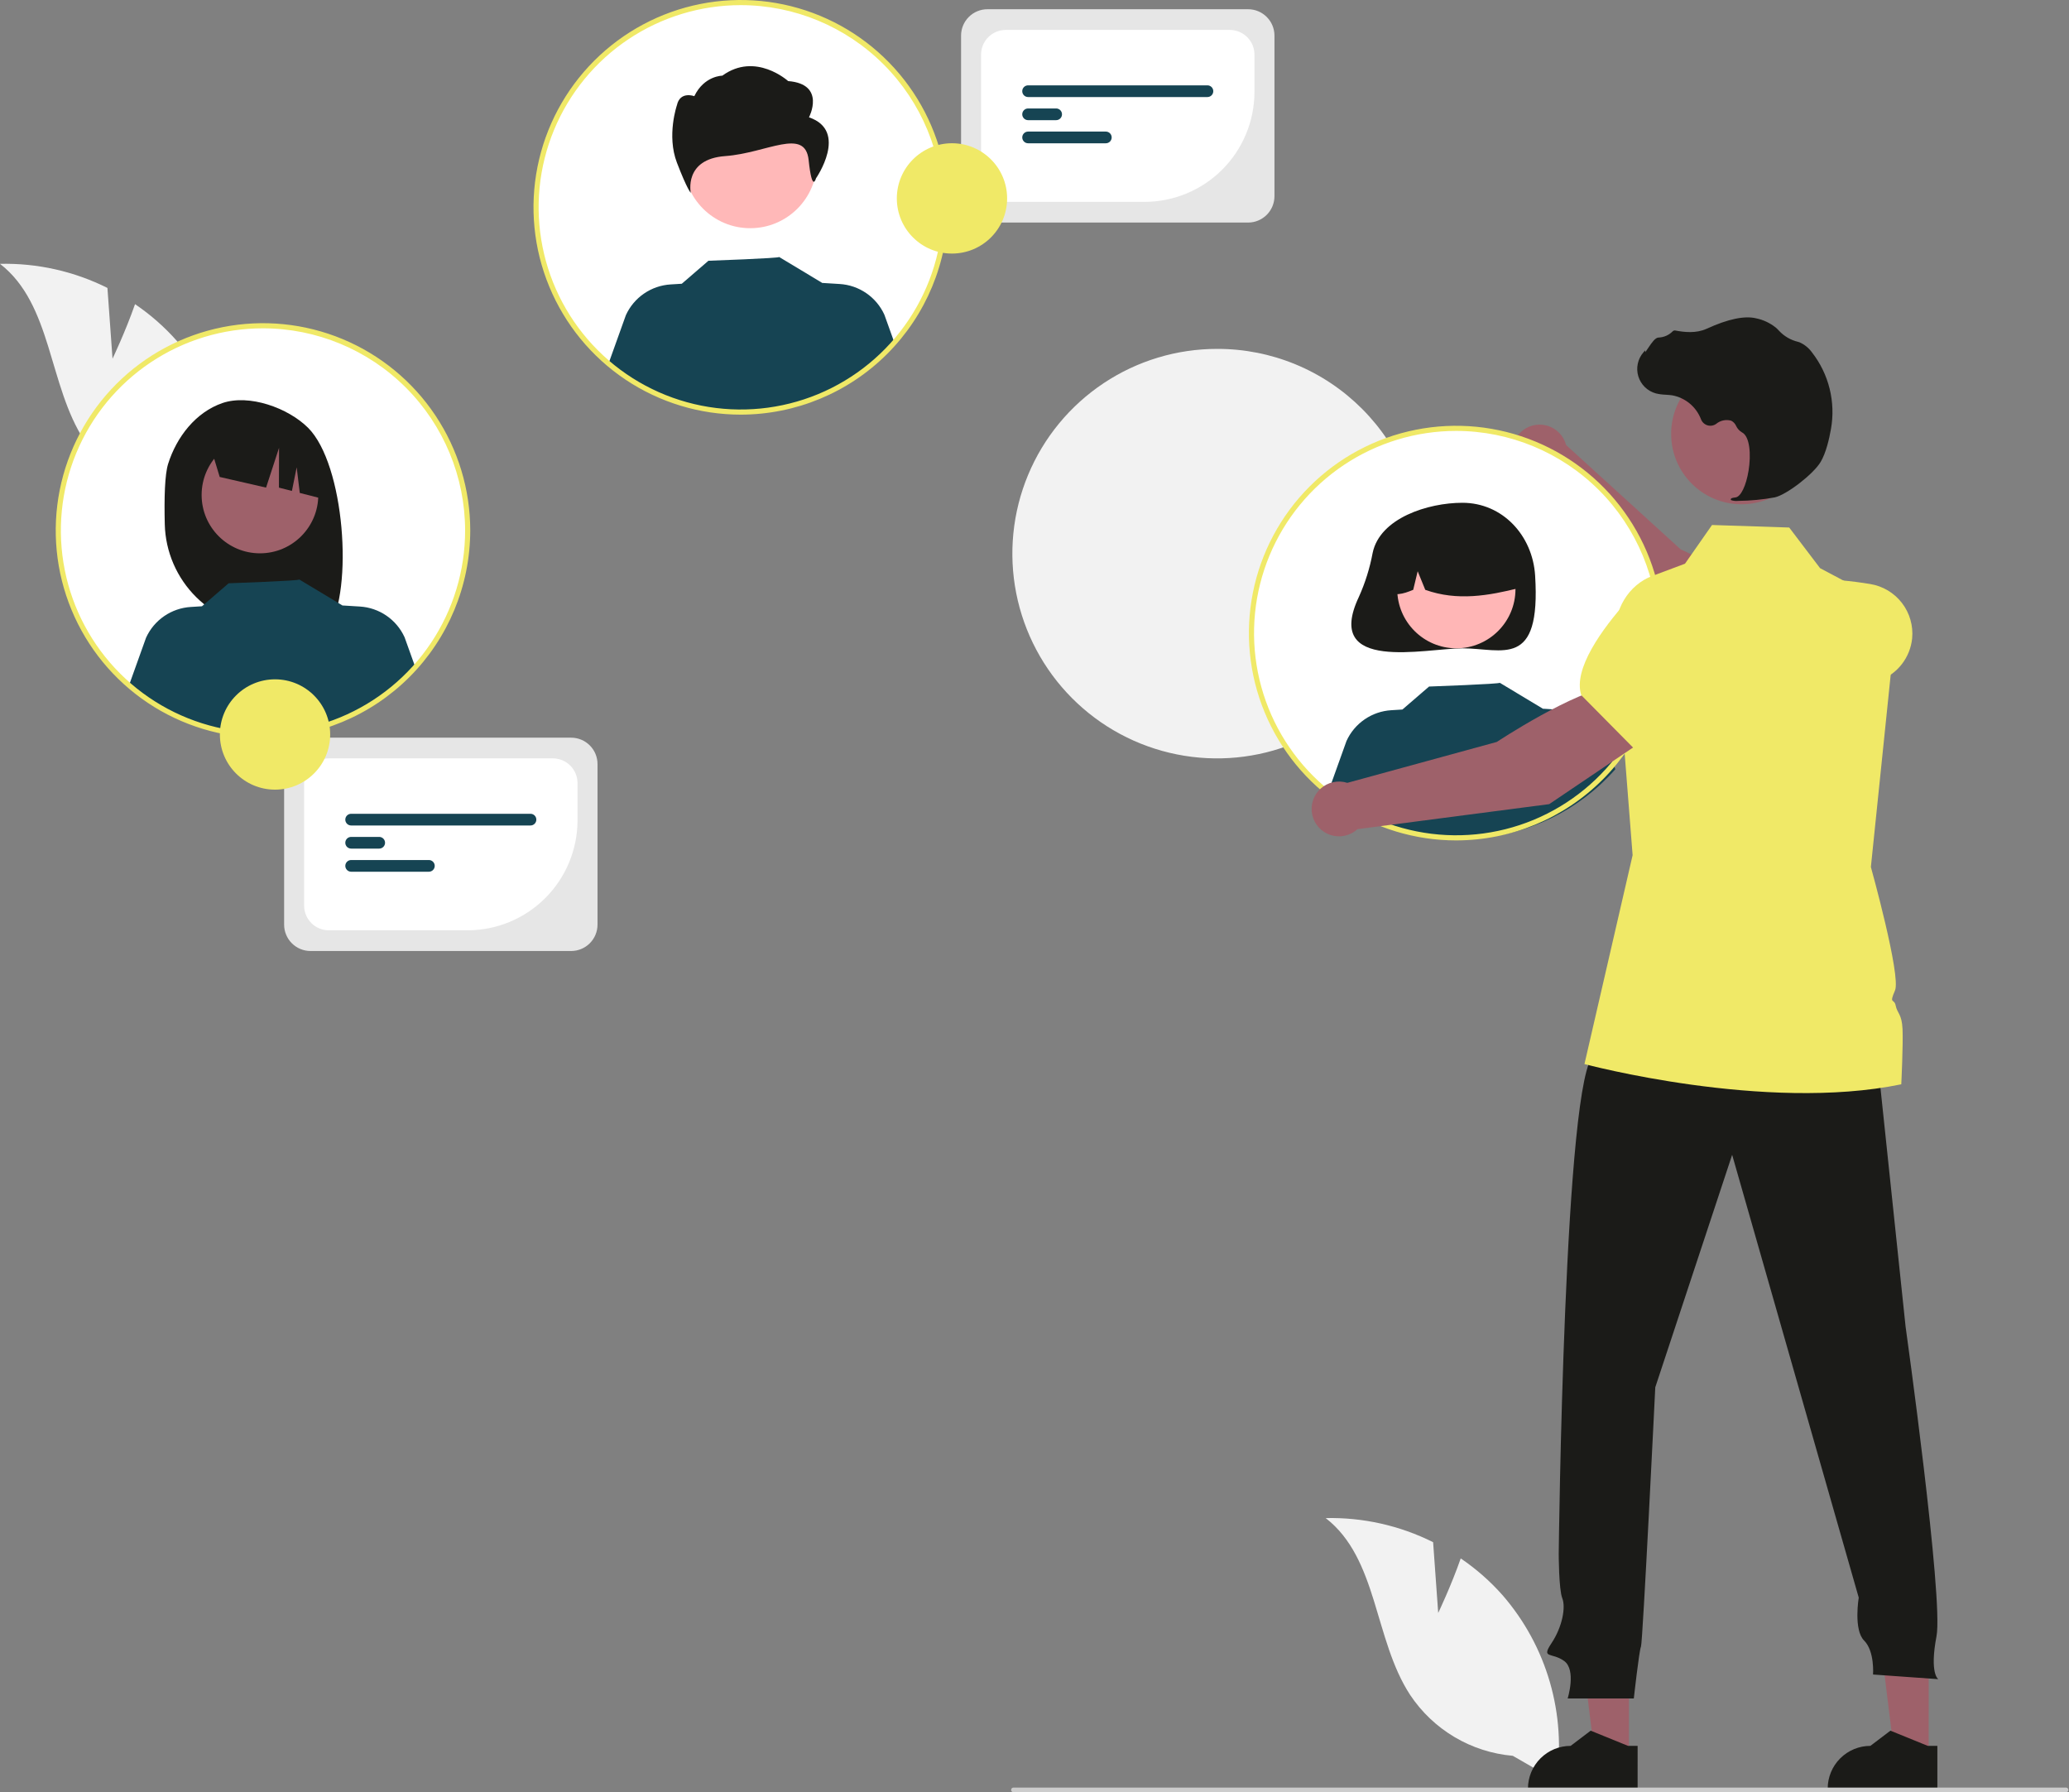 <svg width="254" height="220" viewBox="0 0 254 220" fill="none" xmlns="http://www.w3.org/2000/svg">
<rect x="0" y="0" width="254" height="220" fill="#808080" stroke="none"/>
<g clip-path="url(#clip0_889_4304)">
<path d="M174.54 68.002C174.531 72.973 173.049 77.83 170.28 81.958C167.512 86.086 163.581 89.3 158.986 91.195C154.391 93.089 149.338 93.578 144.465 92.599C139.592 91.621 135.119 89.219 131.61 85.698C128.102 82.177 125.717 77.694 124.756 72.817C123.795 67.94 124.302 62.888 126.212 58.299C128.122 53.709 131.35 49.79 135.487 47.036C139.624 44.281 144.485 42.816 149.455 42.825C152.758 42.822 156.028 43.472 159.079 44.737C162.129 46.003 164.899 47.859 167.23 50.199C169.561 52.538 171.407 55.316 172.662 58.371C173.916 61.426 174.554 64.699 174.54 68.002Z" fill="#F2F2F2"/>
<path d="M216.363 82.653L219.896 75.905C216.728 72.078 206.332 67.437 206.332 67.437L192.263 54.629C192.113 54.057 191.815 53.536 191.4 53.116C190.984 52.696 190.465 52.393 189.895 52.238C189.325 52.082 188.725 52.08 188.154 52.23C187.582 52.381 187.061 52.679 186.642 53.095C186.222 53.511 185.92 54.031 185.765 54.601C185.611 55.171 185.609 55.772 185.76 56.343C185.911 56.914 186.21 57.435 186.627 57.854C187.043 58.273 187.563 58.574 188.133 58.728L203.333 76.961L216.363 82.653Z" fill="#9E616A"/>
<path d="M214.651 82.188L219.64 83.776C223.268 84.932 227.177 84.845 230.75 83.529C231.831 83.126 232.778 82.43 233.484 81.517C234.189 80.605 234.626 79.513 234.744 78.366C234.893 76.809 234.446 75.254 233.493 74.015C232.539 72.775 231.151 71.944 229.609 71.69C224.93 70.921 218.902 70.541 216.751 73.101L216.729 73.127L214.651 82.188Z" fill="#F0E967"/>
<path d="M178.766 102.844C192.644 102.844 203.895 91.592 203.895 77.711C203.895 63.831 192.644 52.578 178.766 52.578C164.887 52.578 153.637 63.831 153.637 77.711C153.637 91.592 164.887 102.844 178.766 102.844Z" fill="white"/>
<path d="M168.51 67.881C168.165 69.734 167.6 71.539 166.826 73.258C162.393 82.637 175.017 79.58 179.528 79.58C184.46 79.58 189.18 82.174 188.459 70.648C188.151 65.724 184.46 61.715 179.528 61.715C175.315 61.715 169.391 63.588 168.51 67.881Z" fill="#1B1B18"/>
<path d="M178.789 79.578C182.797 79.578 186.046 76.328 186.046 72.319C186.046 68.31 182.797 65.061 178.789 65.061C174.781 65.061 171.531 68.31 171.531 72.319C171.531 76.328 174.781 79.578 178.789 79.578Z" fill="#FFB6B6"/>
<path d="M173.86 64.92C175.132 64.145 176.588 63.725 178.078 63.706C179.567 63.686 181.034 64.067 182.326 64.809C183.618 65.55 184.686 66.625 185.421 67.921C186.155 69.218 186.527 70.687 186.499 72.177C182.801 73.105 178.916 73.816 174.972 72.399L174.041 70.119L173.492 72.4C172.291 72.891 171.087 73.307 169.883 72.396C169.833 70.91 170.175 69.439 170.873 68.127C171.571 66.815 172.601 65.709 173.86 64.92Z" fill="#1B1B18"/>
<path d="M198.305 94.424C193.951 99.378 187.824 102.421 181.247 102.897C174.669 103.372 168.168 101.242 163.147 96.965L165.303 90.95C165.79 89.881 166.559 88.966 167.526 88.301C168.494 87.636 169.625 87.248 170.797 87.177L172.168 87.092L175.437 84.272C175.437 84.272 184.247 83.957 184.116 83.807L189.453 87.017L189.448 86.995L191.546 87.123C192.718 87.194 193.849 87.583 194.817 88.247C195.784 88.912 196.553 89.828 197.04 90.896L198.305 94.424Z" fill="#164453"/>
<path d="M176.561 197.986L175.936 189.3C171.846 187.255 167.319 186.24 162.747 186.342C169.179 191.314 168.664 201.252 173.118 208.053C174.523 210.164 176.386 211.931 178.567 213.224C180.748 214.517 183.192 215.302 185.718 215.522L191.071 218.602C191.683 214.554 191.411 210.422 190.273 206.49C189.135 202.557 187.158 198.919 184.478 195.824C182.957 194.103 181.226 192.58 179.325 191.292C178.155 194.652 176.561 197.986 176.561 197.986Z" fill="#F2F2F2"/>
<path d="M13.814 44.029L13.189 35.343C9.099 33.298 4.572 32.283 0 32.385C6.432 37.357 5.917 47.295 10.371 54.096C11.776 56.207 13.639 57.974 15.82 59.267C18.001 60.56 20.445 61.345 22.971 61.565L28.324 64.645C28.936 60.597 28.664 56.465 27.526 52.533C26.387 48.6 24.41 44.962 21.731 41.867C20.21 40.146 18.479 38.623 16.578 37.335C15.408 40.695 13.814 44.029 13.814 44.029Z" fill="#F2F2F2"/>
<path d="M199.977 215.665L195.801 215.665L193.815 199.558H199.977L199.977 215.665Z" fill="#9E616A"/>
<path d="M201.041 219.713L187.579 219.713V219.542C187.579 218.152 188.131 216.819 189.114 215.837C190.096 214.854 191.429 214.302 192.819 214.301H192.819L195.278 212.436L199.866 214.302L201.042 214.302L201.041 219.713Z" fill="#1B1B18"/>
<path d="M236.775 215.665L232.6 215.665L230.614 199.558H236.776L236.775 215.665Z" fill="#9E616A"/>
<path d="M237.84 219.713L224.377 219.713V219.542C224.377 218.152 224.929 216.819 225.912 215.837C226.895 214.854 228.227 214.302 229.617 214.301H229.617L232.077 212.436L236.665 214.302L237.84 214.302L237.84 219.713Z" fill="#1B1B18"/>
<path d="M230.425 129.458L233.937 162.825C233.937 162.825 238.612 196.235 237.734 200.845C236.856 205.455 237.953 206.114 237.953 206.114L229.942 205.543C229.942 205.543 230.162 202.689 228.845 201.372C227.528 200.055 228.187 196.104 228.187 196.104L212.647 141.751L203.209 170.289C203.209 170.289 201.672 201.68 201.453 202.119C201.233 202.558 200.575 208.485 200.575 208.485H192.454C192.454 208.485 193.551 204.973 192.015 203.875C190.479 202.778 189.162 203.656 190.479 201.68C191.796 199.705 192.234 197.29 191.796 196.192C191.357 195.095 191.357 190.704 191.357 190.704C191.357 190.704 192.015 131.434 195.746 129.458C199.478 127.482 230.425 129.458 230.425 129.458Z" fill="#1B1B18"/>
<path d="M213.794 61.898C218.564 61.898 222.431 58.031 222.431 53.259C222.431 48.488 218.564 44.621 213.794 44.621C209.023 44.621 205.156 48.488 205.156 53.259C205.156 58.031 209.023 61.898 213.794 61.898Z" fill="#9E616A"/>
<path d="M233.41 133.095C216.682 136.55 194.515 130.61 194.515 130.61L200.428 104.973L198.326 78.143C198.069 74.862 199.937 71.786 202.844 70.696L206.858 69.193L210.175 64.442L219.652 64.753L223.44 69.74L226.429 71.327L232.91 74.765L232.939 74.779V74.793L230.905 94.525L229.678 106.422C229.678 106.422 233.404 119.803 232.639 121.577C231.875 123.349 232.54 122.493 232.725 123.44C232.91 124.388 233.478 124.447 233.564 126.313C233.652 128.176 233.41 133.095 233.41 133.095Z" fill="#F0E967"/>
<path d="M253.631 220H124.418C124.342 220 124.268 219.969 124.214 219.915C124.16 219.86 124.13 219.787 124.13 219.71C124.13 219.634 124.16 219.56 124.214 219.506C124.268 219.452 124.342 219.421 124.418 219.421H253.631C253.708 219.421 253.782 219.451 253.836 219.506C253.89 219.56 253.921 219.634 253.921 219.71C253.921 219.787 253.89 219.861 253.836 219.915C253.782 219.969 253.708 220 253.631 220Z" fill="#CCCCCC"/>
<path d="M213.374 61.483C214.889 61.468 216.399 61.323 217.89 61.05C219.365 60.711 222.62 58.193 223.507 56.706C224.167 55.601 224.562 53.892 224.778 52.653C225.069 51.013 225.013 49.33 224.613 47.713C224.213 46.096 223.478 44.581 222.455 43.267C222.061 42.716 221.525 42.282 220.905 42.011C220.85 41.991 220.793 41.974 220.736 41.959C219.837 41.747 219.021 41.271 218.394 40.592C218.272 40.454 218.141 40.326 218.001 40.207C217.297 39.644 216.471 39.255 215.588 39.073C214.163 38.73 212.124 39.159 209.528 40.349C208.223 40.947 206.776 40.78 205.66 40.568C205.597 40.557 205.533 40.564 205.474 40.586C205.414 40.608 205.362 40.645 205.321 40.694C204.861 41.149 204.245 41.413 203.597 41.433C203.201 41.461 202.799 42.021 202.315 42.75C202.205 42.916 202.077 43.109 201.983 43.227L201.965 43.005L201.747 43.258C201.404 43.656 201.168 44.134 201.06 44.648C200.952 45.162 200.975 45.695 201.129 46.197C201.282 46.699 201.56 47.154 201.936 47.52C202.313 47.886 202.776 48.151 203.282 48.29C203.683 48.386 204.094 48.44 204.507 48.453C204.757 48.469 205.016 48.485 205.264 48.522C206.063 48.664 206.811 49.011 207.435 49.528C208.06 50.046 208.539 50.717 208.827 51.475C208.895 51.65 209.003 51.808 209.141 51.935C209.279 52.062 209.445 52.156 209.625 52.209C209.806 52.261 209.996 52.272 210.181 52.24C210.366 52.208 210.542 52.133 210.693 52.023C210.946 51.815 211.245 51.672 211.565 51.605C211.885 51.538 212.216 51.55 212.531 51.639C212.804 51.782 213.02 52.014 213.143 52.298C213.291 52.613 213.529 52.877 213.828 53.057C214.846 53.549 214.975 55.843 214.663 57.767C214.363 59.62 213.71 60.973 213.074 61.055C212.585 61.119 212.53 61.155 212.497 61.242L212.467 61.321L212.524 61.392C212.798 61.483 213.087 61.514 213.374 61.483Z" fill="#1B1B18"/>
<path d="M178.766 103.159C173.733 103.159 168.814 101.667 164.63 98.871C160.446 96.074 157.184 92.1 155.259 87.45C153.333 82.8 152.829 77.683 153.811 72.747C154.792 67.811 157.216 63.276 160.774 59.717C164.333 56.158 168.866 53.735 173.802 52.753C178.737 51.771 183.853 52.275 188.503 54.201C193.152 56.127 197.126 59.389 199.921 63.574C202.717 67.758 204.209 72.678 204.209 77.712C204.202 84.458 201.519 90.927 196.749 95.697C191.979 100.468 185.511 103.152 178.766 103.159ZM178.766 52.893C173.858 52.893 169.06 54.349 164.98 57.076C160.899 59.803 157.718 63.679 155.84 68.214C153.962 72.749 153.471 77.739 154.428 82.553C155.386 87.368 157.749 91.79 161.219 95.261C164.69 98.731 169.111 101.095 173.925 102.053C178.738 103.01 183.727 102.519 188.262 100.641C192.796 98.762 196.671 95.581 199.398 91.5C202.125 87.418 203.58 82.62 203.58 77.712C203.572 71.132 200.956 64.823 196.304 60.171C191.652 55.518 185.345 52.901 178.766 52.893Z" fill="#F0E967"/>
<path d="M90.939 50.581C104.817 50.581 116.068 39.329 116.068 25.448C116.068 11.567 104.817 0.315 90.939 0.315C77.06 0.315 65.81 11.567 65.81 25.448C65.81 39.329 77.06 50.581 90.939 50.581Z" fill="white"/>
<path d="M92.102 28.012C96.627 28.012 100.296 24.342 100.296 19.816C100.296 15.29 96.627 11.621 92.102 11.621C87.576 11.621 83.908 15.29 83.908 19.816C83.908 24.342 87.576 28.012 92.102 28.012Z" fill="#FFB8B8"/>
<path d="M99.316 14.402C99.316 14.402 101.45 10.323 96.756 9.952C96.756 9.952 92.755 6.321 88.676 9.288C88.676 9.288 86.451 9.288 85.235 11.806C85.235 11.806 83.485 11.142 83.101 12.918C83.101 12.918 81.82 16.627 83.101 19.964C84.381 23.302 84.806 23.673 84.806 23.673C84.806 23.673 83.908 19.531 89.029 19.16C94.15 18.789 98.848 15.581 99.274 19.66C99.701 23.739 100.17 21.896 100.17 21.896C100.17 21.896 104.224 16.071 99.316 14.402Z" fill="#1B1B18"/>
<path d="M109.837 42.16C105.483 47.114 99.356 50.158 92.779 50.633C86.201 51.109 79.7 48.978 74.68 44.701L76.835 38.686C77.322 37.617 78.091 36.702 79.059 36.037C80.026 35.373 81.157 34.984 82.329 34.913L83.7 34.829L86.97 32.008C86.97 32.008 95.779 31.694 95.649 31.543L100.985 34.753L100.981 34.731L103.078 34.86C104.25 34.93 105.381 35.319 106.349 35.984C107.317 36.648 108.085 37.564 108.572 38.633L109.837 42.16Z" fill="#164453"/>
<path d="M90.939 50.896C85.907 50.896 80.987 49.403 76.803 46.607C72.619 43.811 69.358 39.836 67.432 35.186C65.506 30.536 65.002 25.42 65.984 20.483C66.966 15.547 69.389 11.012 72.948 7.454C76.506 3.895 81.04 1.471 85.975 0.489C90.911 -0.493 96.027 0.011 100.676 1.937C105.325 3.863 109.299 7.125 112.095 11.31C114.891 15.495 116.383 20.415 116.383 25.448C116.375 32.195 113.692 38.663 108.922 43.434C104.152 48.205 97.685 50.888 90.939 50.896ZM90.939 0.63C86.031 0.63 81.234 2.085 77.153 4.812C73.072 7.539 69.892 11.415 68.014 15.95C66.135 20.485 65.644 25.475 66.602 30.29C67.559 35.104 69.922 39.526 73.393 42.997C76.863 46.468 81.284 48.831 86.098 49.789C90.911 50.747 95.901 50.255 100.435 48.377C104.969 46.498 108.845 43.317 111.571 39.236C114.298 35.155 115.753 30.356 115.753 25.448C115.746 18.868 113.129 12.56 108.477 7.907C103.825 3.254 97.518 0.637 90.939 0.63Z" fill="#F0E967"/>
<path d="M32.286 90.251C46.164 90.251 57.415 78.999 57.415 65.118C57.415 51.237 46.164 39.985 32.286 39.985C18.407 39.985 7.157 51.237 7.157 65.118C7.157 78.999 18.407 90.251 32.286 90.251Z" fill="white"/>
<path d="M20.639 56.942C21.678 53.63 24.041 50.592 27.308 49.473C30.576 48.353 35.362 50.059 37.819 52.508C42.312 56.987 43.409 72.376 40.322 77.239C39.708 77.206 37.588 77.182 36.967 77.159L36.088 74.228V77.13C35.097 77.1 34.099 77.078 33.094 77.067C29.721 77.025 26.497 75.677 24.098 73.307C21.699 70.936 20.312 67.728 20.229 64.356C20.149 61.13 20.229 58.247 20.639 56.942Z" fill="#1B1B18"/>
<path d="M31.913 67.919C35.868 67.919 39.075 64.712 39.075 60.756C39.075 56.8 35.868 53.593 31.913 53.593C27.958 53.593 24.752 56.8 24.752 60.756C24.752 64.712 27.958 67.919 31.913 67.919Z" fill="#9E616A"/>
<path d="M25.732 54.465L33.978 50.336C35.664 51.096 37.116 52.293 38.183 53.803C39.251 55.313 39.895 57.081 40.049 58.924L40.254 61.386L36.801 60.507L36.423 57.359L35.837 60.262L34.243 59.856L34.258 54.968L32.664 59.853L26.972 58.545L25.732 54.465Z" fill="#1B1B18"/>
<path d="M50.933 81.75C46.58 86.704 40.453 89.748 33.875 90.223C27.297 90.698 20.797 88.568 15.776 84.291L17.931 78.276C18.418 77.207 19.187 76.292 20.155 75.627C21.123 74.962 22.253 74.574 23.425 74.503L24.796 74.418L28.066 71.598C28.066 71.598 36.876 71.284 36.745 71.133L42.081 74.343L42.077 74.321L44.175 74.45C45.346 74.52 46.477 74.909 47.445 75.573C48.413 76.238 49.181 77.154 49.668 78.222L50.933 81.75Z" fill="#164453"/>
<path d="M32.286 90.566C27.254 90.566 22.334 89.073 18.15 86.277C13.966 83.481 10.705 79.506 8.779 74.856C6.853 70.206 6.349 65.09 7.331 60.153C8.313 55.217 10.736 50.682 14.295 47.123C17.853 43.565 22.387 41.141 27.322 40.159C32.258 39.177 37.374 39.681 42.023 41.607C46.672 43.533 50.646 46.795 53.442 50.98C56.238 55.165 57.73 60.085 57.73 65.118C57.722 71.865 55.039 78.333 50.269 83.104C45.499 87.874 39.032 90.558 32.286 90.566ZM32.286 40.3C27.378 40.3 22.581 41.755 18.5 44.482C14.419 47.209 11.239 51.085 9.361 55.62C7.483 60.155 6.991 65.145 7.949 69.96C8.906 74.774 11.27 79.196 14.74 82.667C18.21 86.138 22.632 88.501 27.445 89.459C32.259 90.417 37.248 89.925 41.782 88.047C46.316 86.168 50.192 82.987 52.918 78.906C55.645 74.825 57.1 70.026 57.1 65.118C57.093 58.538 54.476 52.23 49.824 47.577C45.172 42.924 38.865 40.307 32.286 40.3V40.3Z" fill="#F0E967"/>
<path d="M201.974 90.75L198.17 84.151C193.242 84.778 183.755 91.071 183.755 91.071L165.404 96.093C164.842 95.913 164.242 95.885 163.664 96.011C163.087 96.137 162.554 96.413 162.117 96.811C161.681 97.209 161.357 97.715 161.178 98.278C160.999 98.841 160.972 99.441 161.098 100.018C161.225 100.595 161.502 101.129 161.9 101.565C162.299 102.001 162.805 102.324 163.368 102.503C163.931 102.681 164.531 102.708 165.108 102.58C165.685 102.453 166.218 102.175 166.653 101.776L190.189 98.706L201.974 90.75Z" fill="#9E616A"/>
<path d="M200.664 91.946L209.181 84.811L210.421 79.067C210.66 77.939 210.579 76.766 210.186 75.681C209.794 74.597 209.106 73.644 208.201 72.929C206.966 71.969 205.414 71.514 203.857 71.655C202.3 71.796 200.855 72.523 199.813 73.69C196.658 77.229 193.108 82.118 194.117 85.305L194.128 85.337L200.664 91.946Z" fill="#F0E967"/>
<path d="M70.119 116.734H38.115C37.258 116.733 36.435 116.391 35.829 115.785C35.222 115.178 34.881 114.356 34.88 113.498V93.784C34.881 92.926 35.222 92.104 35.829 91.497C36.435 90.891 37.258 90.549 38.115 90.548H70.119C70.976 90.549 71.799 90.891 72.405 91.497C73.012 92.104 73.353 92.926 73.354 93.784V113.498C73.353 114.356 73.012 115.178 72.405 115.785C71.799 116.391 70.976 116.733 70.119 116.734Z" fill="#E6E6E6"/>
<path d="M57.403 114.194H40.365C39.562 114.193 38.791 113.874 38.223 113.306C37.655 112.737 37.336 111.967 37.335 111.164V96.118C37.336 95.314 37.655 94.544 38.223 93.976C38.791 93.408 39.562 93.088 40.365 93.087H67.869C68.672 93.088 69.442 93.408 70.01 93.976C70.578 94.544 70.898 95.314 70.899 96.118V100.696C70.895 104.275 69.471 107.706 66.941 110.236C64.411 112.767 60.981 114.19 57.403 114.194Z" fill="white"/>
<path d="M65.125 101.326H43.109C42.918 101.326 42.736 101.251 42.601 101.116C42.466 100.981 42.391 100.799 42.391 100.608C42.391 100.418 42.466 100.235 42.601 100.1C42.736 99.966 42.918 99.89 43.109 99.89H65.125C65.316 99.89 65.498 99.966 65.633 100.1C65.768 100.235 65.843 100.418 65.843 100.608C65.843 100.799 65.768 100.981 65.633 101.116C65.498 101.251 65.316 101.326 65.125 101.326Z" fill="#164453"/>
<path d="M46.553 104.164H43.109C42.918 104.164 42.736 104.089 42.601 103.954C42.466 103.819 42.391 103.637 42.391 103.446C42.391 103.256 42.466 103.073 42.601 102.938C42.736 102.804 42.918 102.728 43.109 102.728H46.553C46.743 102.728 46.926 102.804 47.06 102.938C47.195 103.073 47.271 103.256 47.271 103.446C47.271 103.637 47.195 103.819 47.06 103.954C46.926 104.089 46.743 104.164 46.553 104.164Z" fill="#164453"/>
<path d="M52.652 107.002H43.109C42.919 107.002 42.736 106.926 42.602 106.791C42.468 106.657 42.392 106.474 42.392 106.284C42.392 106.094 42.468 105.911 42.602 105.777C42.736 105.642 42.919 105.566 43.109 105.566H52.652C52.843 105.566 53.025 105.642 53.159 105.777C53.294 105.911 53.369 106.094 53.369 106.284C53.369 106.474 53.294 106.657 53.159 106.791C53.025 106.926 52.843 107.002 52.652 107.002Z" fill="#164453"/>
<path d="M33.764 96.927C37.503 96.927 40.534 93.895 40.534 90.156C40.534 86.416 37.503 83.385 33.764 83.385C30.025 83.385 26.994 86.416 26.994 90.156C26.994 93.895 30.025 96.927 33.764 96.927Z" fill="#F0E967"/>
<path d="M153.224 27.319H121.22C120.363 27.318 119.54 26.976 118.934 26.37C118.327 25.763 117.986 24.941 117.985 24.083V4.369C117.986 3.511 118.327 2.689 118.934 2.082C119.54 1.475 120.363 1.134 121.22 1.133H153.224C154.081 1.134 154.904 1.475 155.51 2.082C156.117 2.689 156.458 3.511 156.459 4.369V24.083C156.458 24.941 156.117 25.763 155.51 26.37C154.904 26.976 154.081 27.318 153.224 27.319Z" fill="#E6E6E6"/>
<path d="M140.508 24.779H123.47C122.667 24.779 121.896 24.459 121.328 23.891C120.76 23.323 120.441 22.553 120.44 21.749V6.703C120.441 5.9 120.76 5.129 121.328 4.561C121.896 3.993 122.667 3.674 123.47 3.673H150.974C151.777 3.674 152.547 3.993 153.115 4.561C153.683 5.129 154.003 5.9 154.004 6.703V11.282C154 14.861 152.576 18.291 150.046 20.822C147.516 23.352 144.086 24.776 140.508 24.779Z" fill="white"/>
<path d="M148.23 11.912H126.214C126.023 11.912 125.841 11.836 125.706 11.701C125.571 11.567 125.496 11.384 125.496 11.194C125.496 11.003 125.571 10.821 125.706 10.686C125.841 10.551 126.023 10.476 126.214 10.476H148.23C148.421 10.476 148.603 10.551 148.738 10.686C148.873 10.821 148.948 11.003 148.948 11.194C148.948 11.384 148.873 11.567 148.738 11.701C148.603 11.836 148.421 11.912 148.23 11.912Z" fill="#164453"/>
<path d="M129.658 14.749H126.214C126.023 14.749 125.841 14.674 125.706 14.539C125.571 14.404 125.496 14.222 125.496 14.031C125.496 13.841 125.571 13.658 125.706 13.523C125.841 13.389 126.023 13.313 126.214 13.313H129.658C129.848 13.313 130.031 13.389 130.165 13.523C130.3 13.658 130.376 13.841 130.376 14.031C130.376 14.222 130.3 14.404 130.165 14.539C130.031 14.674 129.848 14.749 129.658 14.749Z" fill="#164453"/>
<path d="M135.757 17.587H126.214C126.023 17.587 125.841 17.511 125.707 17.376C125.573 17.242 125.497 17.059 125.497 16.869C125.497 16.679 125.573 16.496 125.707 16.362C125.841 16.227 126.023 16.151 126.214 16.151H135.757C135.948 16.151 136.13 16.227 136.265 16.361C136.4 16.496 136.475 16.679 136.475 16.869C136.475 17.059 136.4 17.242 136.265 17.377C136.13 17.512 135.948 17.587 135.757 17.587Z" fill="#164453"/>
<path d="M116.869 31.125C120.608 31.125 123.639 28.094 123.639 24.354C123.639 20.614 120.608 17.583 116.869 17.583C113.13 17.583 110.099 20.614 110.099 24.354C110.099 28.094 113.13 31.125 116.869 31.125Z" fill="#F0E967"/>
</g>
<defs>
<clipPath id="clip0_889_4304">
<rect width="253.921" height="220" fill="white"/>
</clipPath>
</defs>
</svg>
